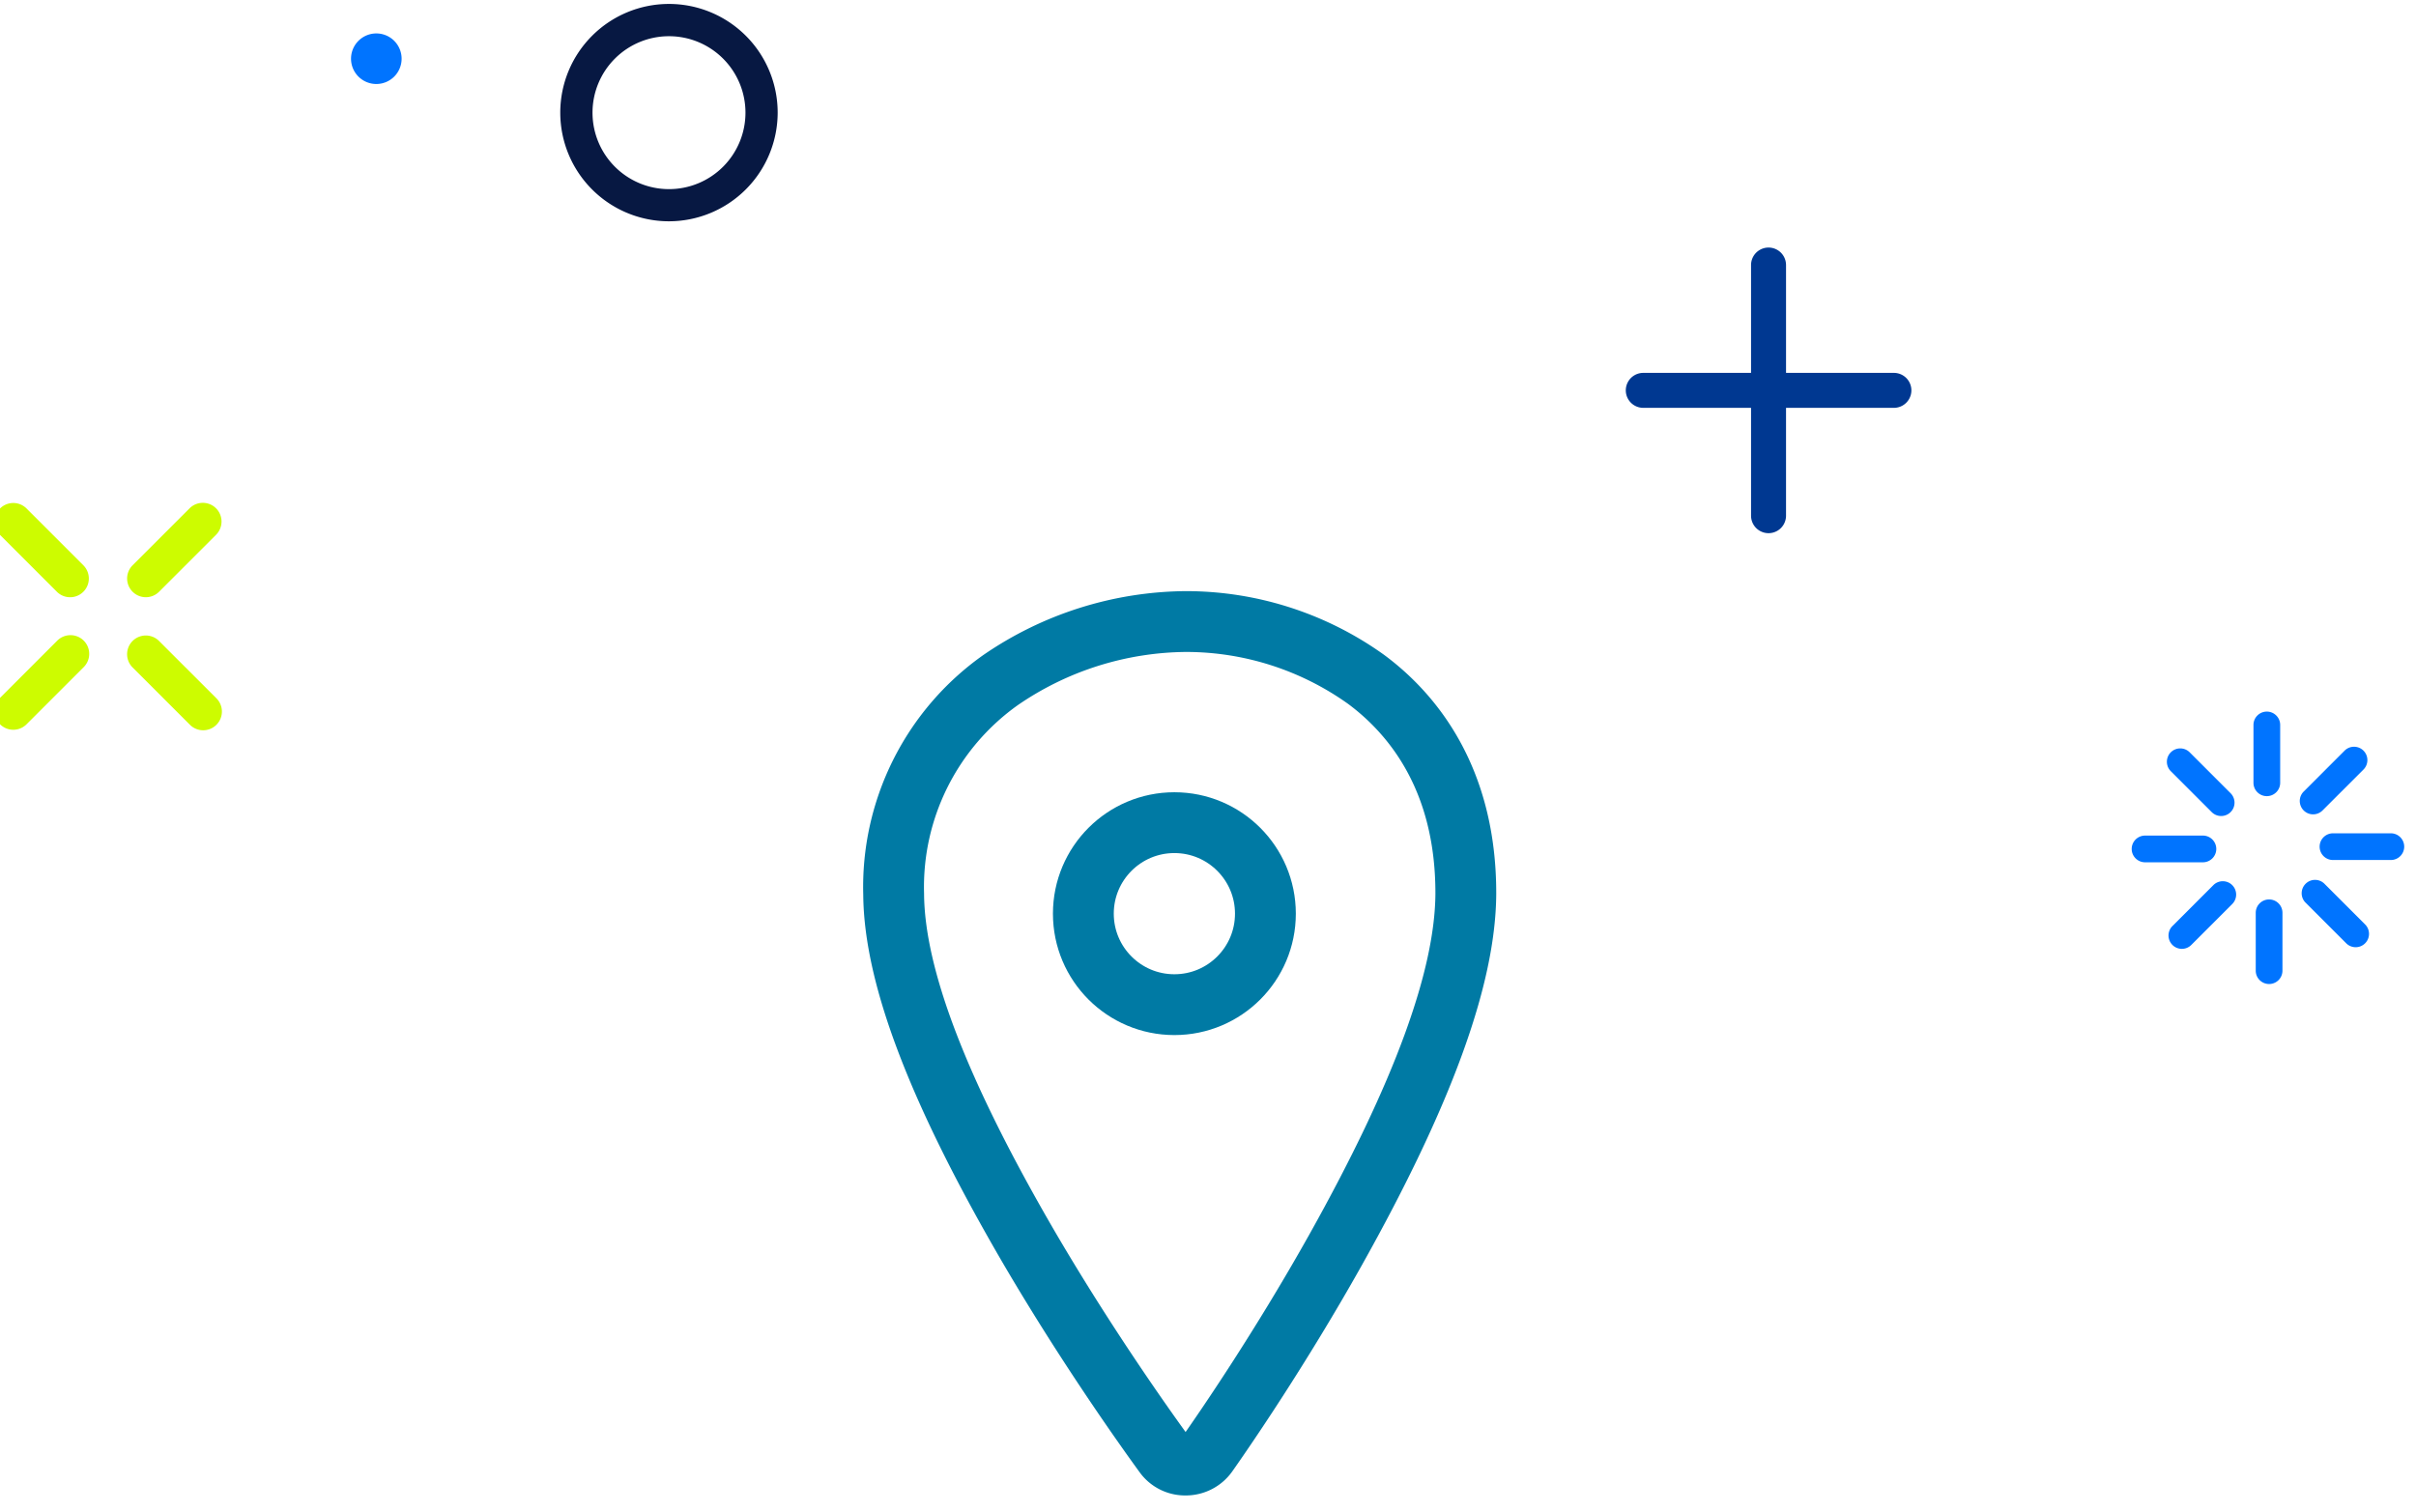 <svg xmlns="http://www.w3.org/2000/svg" xmlns:xlink="http://www.w3.org/1999/xlink" width="139" height="87" viewBox="0 0 139 87">
  <defs>
    <clipPath id="clip-icono_ubicacion">
      <rect width="139" height="87"/>
    </clipPath>
  </defs>
  <g id="icono_ubicacion" data-name="icono ubicacion" clip-path="url(#clip-icono_ubicacion)">
    <g id="Grupo_9432" data-name="Grupo 9432" transform="translate(-5213 -1349)">
      <g id="Grupo_9036" data-name="Grupo 9036" transform="translate(5212.678 1349.227)">
        <g id="Grupo_2177" data-name="Grupo 2177" transform="translate(0 0)">
          <g id="Grupo_2165" data-name="Grupo 2165" transform="translate(122.966 40.724)">
            <g id="Grupo_2143" data-name="Grupo 2143" transform="translate(2.024 2.116)">
              <g id="Grupo_2141" data-name="Grupo 2141" transform="translate(0.768 0.768)">
                <path id="Trazado_1518" data-name="Trazado 1518" d="M658.194,1531.989l2.354,2.355Z" transform="translate(-658.194 -1531.989)" fill="#0074ff"/>
              </g>
              <g id="Grupo_2142" data-name="Grupo 2142">
                <path id="Trazado_1519" data-name="Trazado 1519" d="M660.733,1535.3a.765.765,0,0,1-.543-.225l-2.354-2.354a.768.768,0,0,1,1.086-1.087l2.355,2.355a.768.768,0,0,1-.544,1.311Z" transform="translate(-657.611 -1531.406)" fill="#0074ff"/>
              </g>
            </g>
            <g id="Grupo_2146" data-name="Grupo 2146" transform="translate(0 7.136)">
              <g id="Grupo_2144" data-name="Grupo 2144" transform="translate(0.768 0.768)">
                <path id="Trazado_1520" data-name="Trazado 1520" d="M656.658,1535.8h0Z" transform="translate(-656.658 -1535.798)" fill="#0074ff"/>
              </g>
              <g id="Grupo_2145" data-name="Grupo 2145">
                <path id="Trazado_1521" data-name="Trazado 1521" d="M660.172,1536.752h-3.329a.768.768,0,0,1,0-1.537h3.329a.768.768,0,0,1,0,1.537Z" transform="translate(-656.075 -1535.215)" fill="#0074ff"/>
              </g>
            </g>
            <g id="Grupo_2149" data-name="Grupo 2149" transform="translate(2.118 9.762)">
              <g id="Grupo_2147" data-name="Grupo 2147" transform="translate(0.768 0.768)">
                <path id="Trazado_1522" data-name="Trazado 1522" d="M658.265,1540.145l2.354-2.355Z" transform="translate(-658.265 -1537.79)" fill="#0074ff"/>
              </g>
              <g id="Grupo_2148" data-name="Grupo 2148">
                <path id="Trazado_1523" data-name="Trazado 1523" d="M658.45,1541.1a.769.769,0,0,1-.543-1.313l2.354-2.354a.768.768,0,0,1,1.087,1.086l-2.355,2.355A.766.766,0,0,1,658.45,1541.1Z" transform="translate(-657.682 -1537.207)" fill="#0074ff"/>
              </g>
            </g>
            <g id="Grupo_2152" data-name="Grupo 2152" transform="translate(7.136 10.811)">
              <g id="Grupo_2150" data-name="Grupo 2150" transform="translate(0.768 0.768)">
                <path id="Trazado_1524" data-name="Trazado 1524" d="M662.073,1541.917v0Z" transform="translate(-662.073 -1538.586)" fill="#0074ff"/>
              </g>
              <g id="Grupo_2151" data-name="Grupo 2151">
                <path id="Trazado_1525" data-name="Trazado 1525" d="M662.258,1542.87a.768.768,0,0,1-.768-.768v-3.33a.768.768,0,1,1,1.537,0v3.33A.768.768,0,0,1,662.258,1542.87Z" transform="translate(-661.49 -1538.003)" fill="#0074ff"/>
              </g>
            </g>
            <g id="Grupo_2155" data-name="Grupo 2155" transform="translate(9.763 9.669)">
              <g id="Grupo_2153" data-name="Grupo 2153" transform="translate(0.769 0.767)">
                <path id="Trazado_1526" data-name="Trazado 1526" d="M666.42,1540.074l-2.354-2.355Z" transform="translate(-664.066 -1537.719)" fill="#0074ff"/>
              </g>
              <g id="Grupo_2154" data-name="Grupo 2154">
                <path id="Trazado_1527" data-name="Trazado 1527" d="M666.605,1541.028a.766.766,0,0,1-.543-.225l-2.355-2.354a.769.769,0,0,1,1.087-1.087l2.354,2.355a.768.768,0,0,1-.543,1.311Z" transform="translate(-663.483 -1537.137)" fill="#0074ff"/>
              </g>
            </g>
            <g id="Grupo_2158" data-name="Grupo 2158" transform="translate(10.812 7.005)">
              <g id="Grupo_2156" data-name="Grupo 2156" transform="translate(0.768 0.768)">
                <path id="Trazado_1528" data-name="Trazado 1528" d="M668.191,1535.7h0Z" transform="translate(-664.862 -1535.698)" fill="#0074ff"/>
              </g>
              <g id="Grupo_2157" data-name="Grupo 2157">
                <path id="Trazado_1529" data-name="Trazado 1529" d="M668.376,1536.652h-3.329a.768.768,0,1,1,0-1.537h3.329a.768.768,0,0,1,0,1.537Z" transform="translate(-664.279 -1535.115)" fill="#0074ff"/>
              </g>
            </g>
            <g id="Grupo_2161" data-name="Grupo 2161" transform="translate(9.669 2.024)">
              <g id="Grupo_2159" data-name="Grupo 2159" transform="translate(0.768 0.769)">
                <path id="Trazado_1530" data-name="Trazado 1530" d="M666.349,1531.919,664,1534.273Z" transform="translate(-663.995 -1531.919)" fill="#0074ff"/>
              </g>
              <g id="Grupo_2160" data-name="Grupo 2160">
                <path id="Trazado_1531" data-name="Trazado 1531" d="M664.18,1535.226a.768.768,0,0,1-.543-1.311l2.354-2.355a.768.768,0,0,1,1.086,1.087L664.723,1535A.766.766,0,0,1,664.18,1535.226Z" transform="translate(-663.412 -1531.336)" fill="#0074ff"/>
              </g>
            </g>
            <g id="Grupo_2164" data-name="Grupo 2164" transform="translate(7.005)">
              <g id="Grupo_2162" data-name="Grupo 2162" transform="translate(0.768 0.768)">
                <path id="Trazado_1532" data-name="Trazado 1532" d="M661.973,1530.383v0Z" transform="translate(-661.973 -1530.383)" fill="#0074ff"/>
              </g>
              <g id="Grupo_2163" data-name="Grupo 2163">
                <path id="Trazado_1533" data-name="Trazado 1533" d="M662.158,1534.666a.768.768,0,0,1-.768-.768v-3.329a.768.768,0,0,1,1.537,0v3.329A.768.768,0,0,1,662.158,1534.666Z" transform="translate(-661.39 -1529.8)" fill="#0074ff"/>
              </g>
            </g>
          </g>
          <g id="Grupo_2170" data-name="Grupo 2170" transform="translate(0 28.711)">
            <g id="Grupo_2166" data-name="Grupo 2166" transform="translate(7.615)">
              <path id="Trazado_1534" data-name="Trazado 1534" d="M585.067,1515.688a1.076,1.076,0,0,0-1.522,0l-3.3,3.3a1.077,1.077,0,0,0,1.523,1.522l3.3-3.3A1.078,1.078,0,0,0,585.067,1515.688Z" transform="translate(-579.93 -1515.373)" fill="#cdfc00"/>
            </g>
            <g id="Grupo_2167" data-name="Grupo 2167" transform="translate(0 7.615)">
              <path id="Trazado_1535" data-name="Trazado 1535" d="M579.291,1521.466a1.078,1.078,0,0,0-1.523,0l-3.3,3.3a1.077,1.077,0,0,0,1.523,1.523l3.3-3.3A1.076,1.076,0,0,0,579.291,1521.466Z" transform="translate(-574.152 -1521.151)" fill="#cdfc00"/>
            </g>
            <g id="Grupo_2168" data-name="Grupo 2168" transform="translate(7.615 7.615)">
              <path id="Trazado_1536" data-name="Trazado 1536" d="M585.067,1524.765l-3.3-3.3a1.077,1.077,0,0,0-1.523,1.522l3.3,3.3a1.077,1.077,0,1,0,1.522-1.523Z" transform="translate(-579.93 -1521.151)" fill="#cdfc00"/>
            </g>
            <g id="Grupo_2169" data-name="Grupo 2169">
              <path id="Trazado_1537" data-name="Trazado 1537" d="M579.291,1518.988l-3.3-3.3a1.077,1.077,0,0,0-1.523,1.523l3.3,3.3a1.077,1.077,0,0,0,1.523-1.522Z" transform="translate(-574.152 -1515.373)" fill="#cdfc00"/>
            </g>
          </g>
          <g id="Grupo_2172" data-name="Grupo 2172" transform="translate(32.556)">
            <g id="Grupo_2171" data-name="Grupo 2171">
              <path id="Trazado_1538" data-name="Trazado 1538" d="M593.728,1511.407a6.254,6.254,0,1,1,6.253-6.255A6.262,6.262,0,0,1,593.728,1511.407Zm0-10.651a4.4,4.4,0,1,0,4.4,4.4A4.4,4.4,0,0,0,593.728,1500.756Z" transform="translate(-587.473 -1498.899)" fill="#071842"/>
            </g>
          </g>
          <g id="Grupo_2173" data-name="Grupo 2173" transform="translate(20.518 1.697)">
            <path id="Trazado_1539" data-name="Trazado 1539" d="M581.249,1501.642a1.455,1.455,0,1,1-1.455-1.455A1.455,1.455,0,0,1,581.249,1501.642Z" transform="translate(-578.339 -1500.187)" fill="#0074ff"/>
          </g>
          <g id="Grupo_2174" data-name="Grupo 2174" transform="translate(93.854 14.02)">
            <path id="Trazado_1540" data-name="Trazado 1540" d="M649.415,1516.749h-6.206v-6.206a1.006,1.006,0,0,0-2.013,0v6.206h-6.2a1.006,1.006,0,1,0,0,2.012h6.2v6.206a1.006,1.006,0,0,0,2.013,0v-6.206h6.206a1.006,1.006,0,1,0,0-2.012Z" transform="translate(-633.985 -1509.537)" fill="#003891"/>
          </g>
        </g>
      </g>
      <g id="Grupo_9322" data-name="Grupo 9322" transform="translate(4775.01 1356.626)">
        <path id="Trazado_5601" data-name="Trazado 5601" d="M518.675,36.074A17.807,17.807,0,0,0,508.3,32.743a19.063,19.063,0,0,0-10.686,3.387,14.593,14.593,0,0,0-6.124,12.305c.034,4.762,2.6,11.446,7.849,20.438,3.384,5.771,6.773,10.5,7.729,11.813a1.477,1.477,0,0,0,1.2.6h.03a1.528,1.528,0,0,0,1.273-.685c.911-1.295,4.13-5.964,7.345-11.7,5.011-8.953,7.462-15.653,7.492-20.485C524.423,41.744,521.3,38.022,518.675,36.074Z" transform="translate(-2.085 -4.6)" fill="none" stroke="#007aa4" stroke-miterlimit="10" stroke-width="3.5"/>
        <ellipse id="Elipse_449" data-name="Elipse 449" cx="5.237" cy="5.237" rx="5.237" ry="5.237" transform="translate(500.319 39.717)" fill="none" stroke="#007aa4" stroke-miterlimit="10" stroke-width="3.5"/>
      </g>
    </g>
  </g>
</svg>
